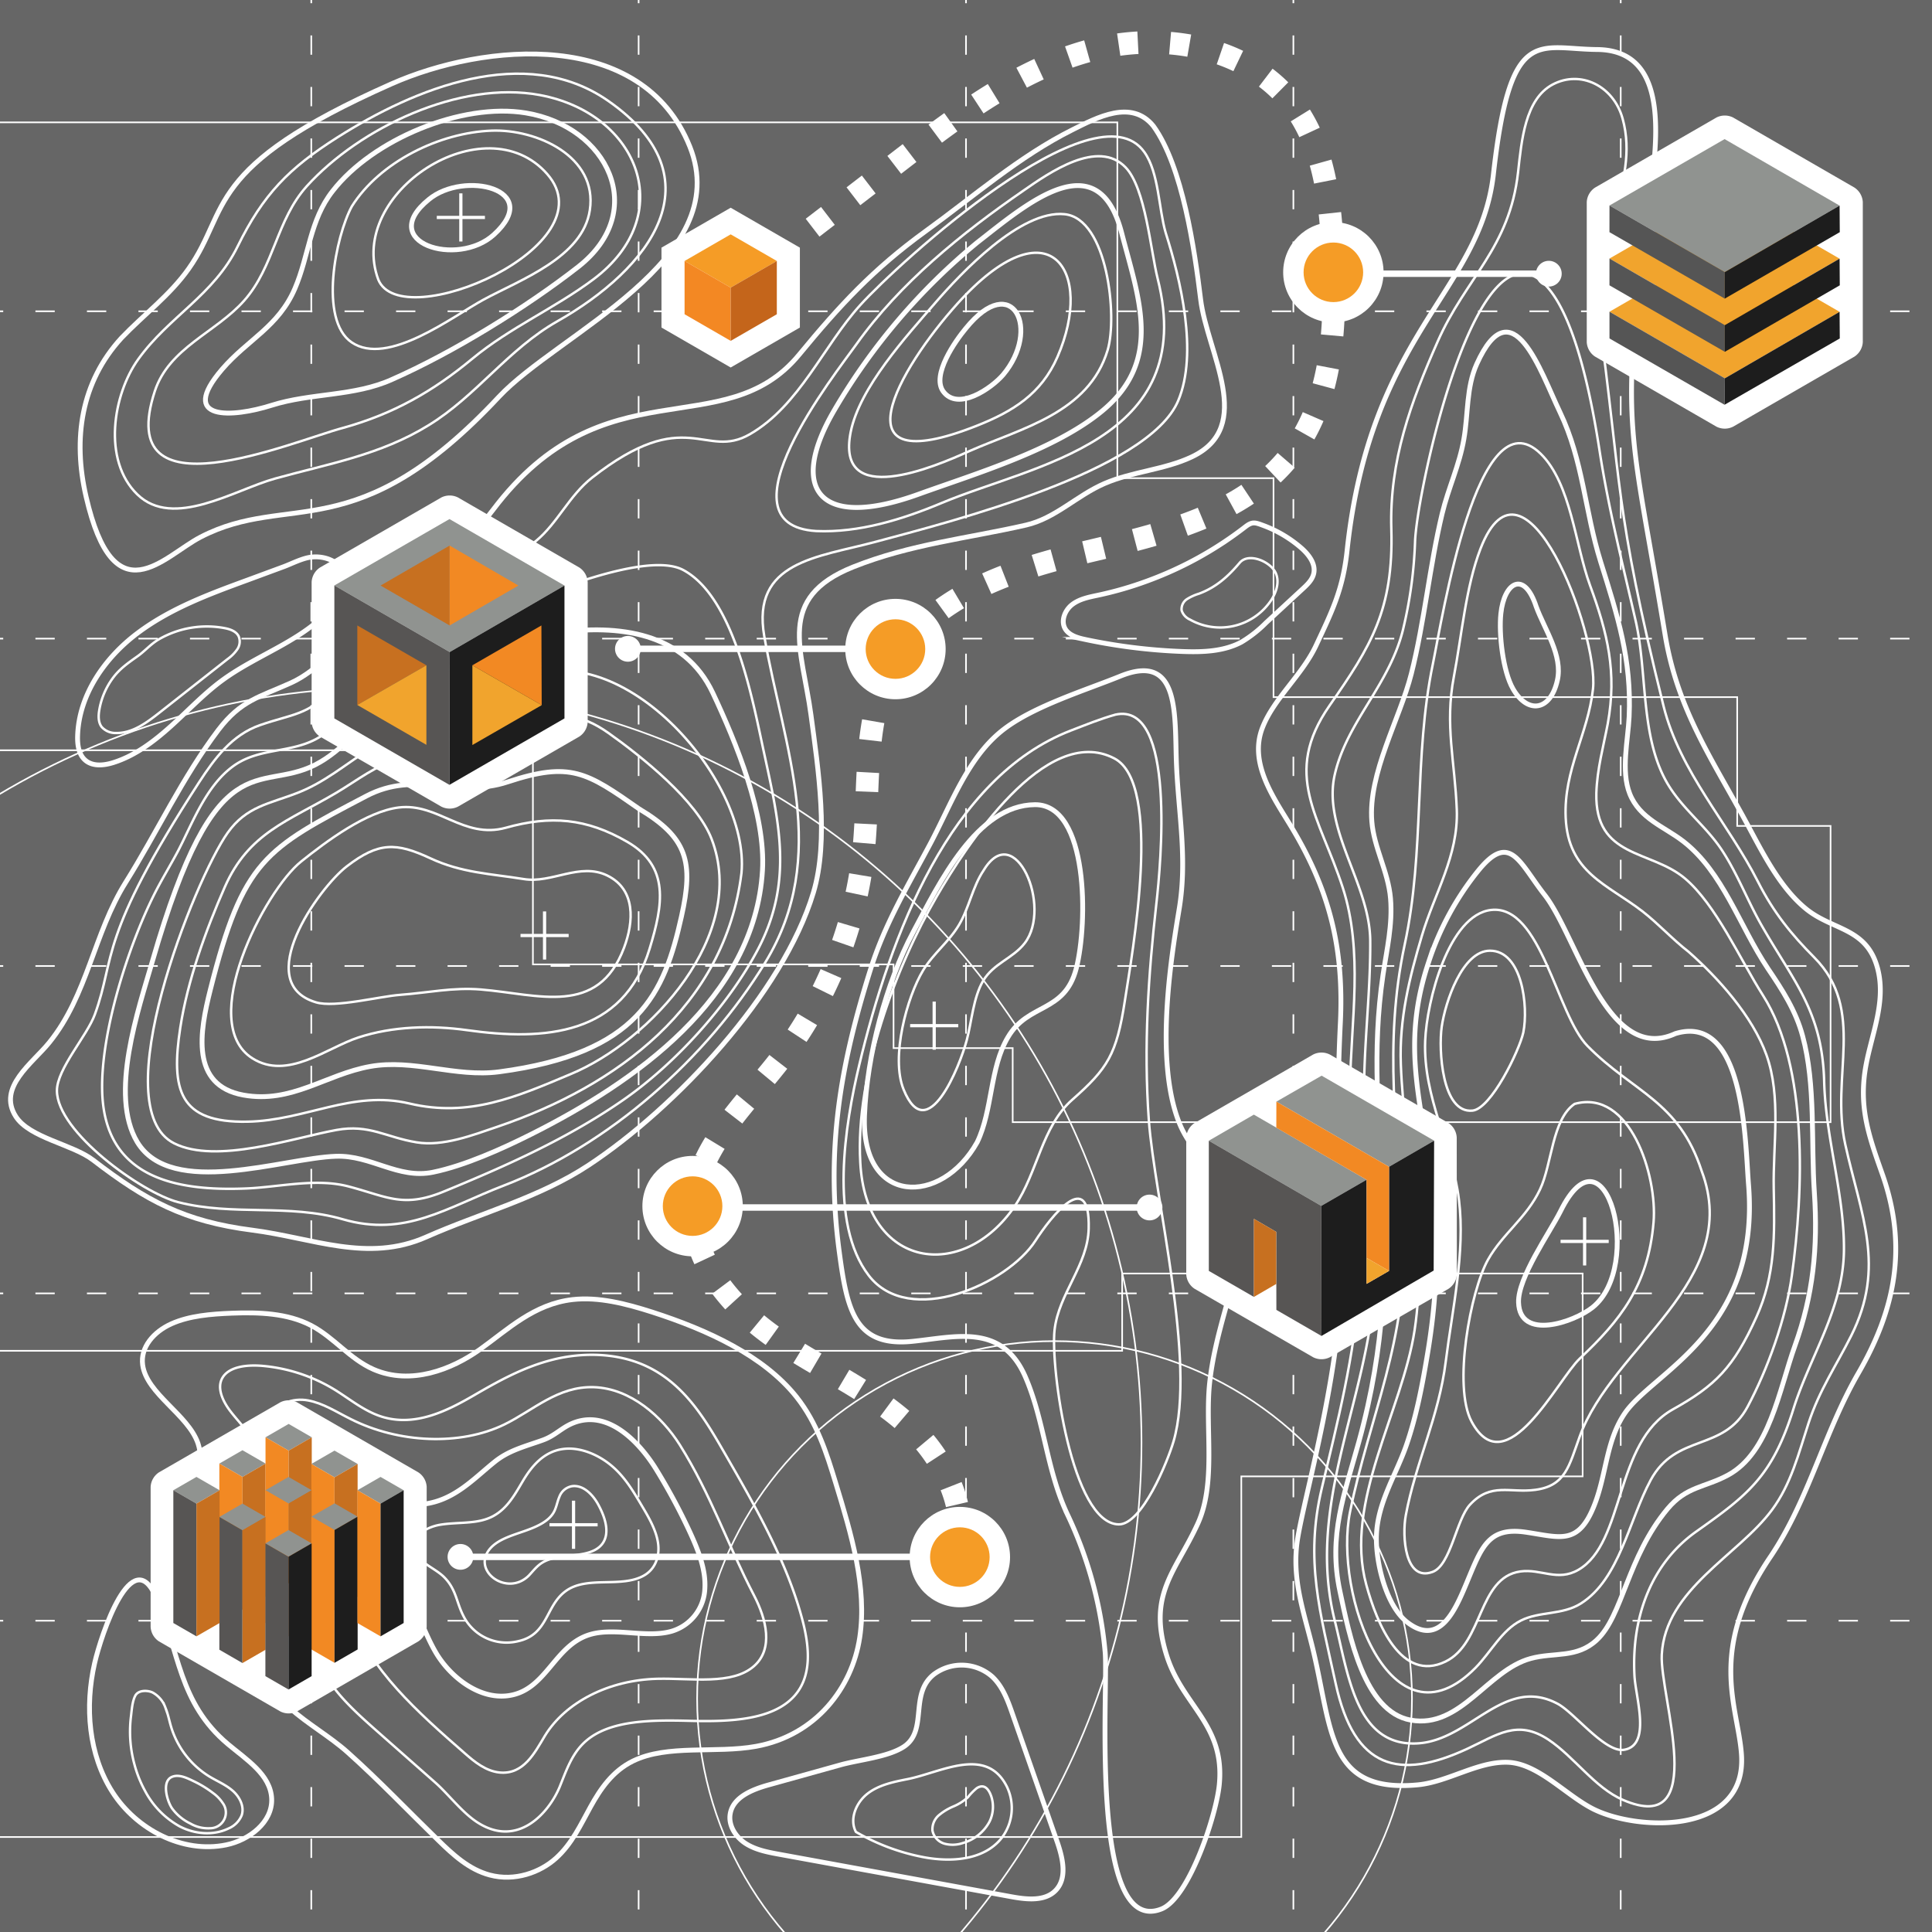 <svg id="journey" xmlns="http://www.w3.org/2000/svg" xmlns:xlink="http://www.w3.org/1999/xlink" width="600" height="600" viewBox="0 0 600 600">
  <rect x="0" y="0" width="600" height="600" fill="#333333" stroke="none"/>
  <defs>
    <style>
		#fondo {#visibility:hidden;}
		
		/* Animazioni */
		#road {
			transform-origin: center;
			animation: go 2s 0s infinite  steps(3, end);
		}
		@keyframes go {
		100%	{
			stroke-dashoffset: -16;
  			}
  		}
		
		
      .cls-1 {
        fill: #666;
      }

      .cls-2, .cls-3, .cls-5, .cls-6, .cls-7, .cls-8 {
        fill: none;
        stroke: #fff;
        stroke-miterlimit: 10;
      }

      .cls-2 {
        stroke-width: 1.5px;
      }

      .cls-3 {
        stroke-width: 0.75px;
      }

      .cls-4 {
        fill: #fff;
      }

      .cls-6 {
        stroke-width: 0.5px;
      }

      .cls-7 {
        stroke-width: 7px;
		stroke-dasharray: 6,10;
      }

      .cls-8 {
        stroke-width: 2px;
      }

      .cls-9 {
        fill: #909390;
      }

      .cls-10 {
        fill: #f28923;
      }

      .cls-11 {
        fill: #c77020;
      }

      .cls-12 {
        fill: #575554;
      }

      .cls-13 {
        fill: #1d1d1d;
      }

      .cls-14 {
        fill: #f59c26;
      }

      .cls-15 {
        fill: #f1a42d;
      }

      .cls-16 {
        fill: #555;
      }

      .cls-17 {
        fill: #f38823;
      }

      .cls-18 {
        fill: #c4651b;
      }
		.cls-19 {
        stroke-width: 0.5px;
		stroke: #fff;
		stroke-dasharray: 6,10;
		fill: none;
      }
    </style>

  </defs>
	
	
	
  <rect id="fondo" class="cls-1" width="600" height="600" transform="translate(600 600) rotate(180)"></rect>
	
	<g id="griglia" class="cls-19">
    <rect x="-5" y="-5" width="610" height="610"></rect>
    <line x1="-5" y1="503.33" x2="605" y2="503.33"></line>
    <line x1="-5" y1="401.67" x2="605" y2="401.67"></line>
    <line x1="-5" y1="300" x2="605" y2="300"></line>
    <line x1="-5" y1="198.33" x2="605" y2="198.33"></line>
    <line x1="-5" y1="96.67" x2="605" y2="96.67"></line>
    <line x1="503.33" y1="-5" x2="503.33" y2="605"></line>
    <line x1="401.67" y1="-5" x2="401.67" y2="605"></line>
    <line x1="300" y1="-5" x2="300" y2="605"></line>
    <line x1="198.33" y1="-5" x2="198.33" y2="605"></line>
    <line x1="96.67" y1="-5" x2="96.67" y2="605"></line>
  </g>
	
  <g id="top">
    <g>
      <path class="cls-2" d="M408.79,200.29c-4.3,9.32-13.35,16.73-16.81,25.94-4.05,10.78,3.43,21.31,8.71,30,12.16,20,16.8,38.07,15.54,62.08a602.13,602.13,0,0,0,.42,65.67c2,37.43-12.81,83.64-14,96.45-1.11,11.57,2.57,21.15,5.2,32.21,5.93,24.88,4.48,44.27,32.43,41.66,9.36-.87,18.72-7.36,28-7s17.66,9.86,26.11,14.3c13.63,7.15,48.3,8.55,46.43-16.84-1.08-14.8-10.71-32.15,9-61.28,12-17.85,16.59-38.49,27.33-57.06,11.28-19.51,15.44-39,7.46-61.67-3.9-11.07-7.15-19.82-5.46-31.81,1.49-10.48,6.79-21.08,4-32-3.33-13-14-11.86-22.39-18.78-7.91-6.5-13.13-16.89-18.1-26.14-10.88-20.22-21.69-35.44-25.57-59-10.73-65.1-14.18-63.15-5.48-130,2.56-19.75,8.57-51.42-15.6-51.64-18.44-.16-27-7.9-32.23,38.86C459.59,90.7,425.55,103.45,418.35,171,417.07,183,413.75,189.72,408.79,200.29Z"></path>
      <path class="cls-3" d="M546,273.92c-9.22-18.24-24.31-34.25-29.36-54.6C501.18,157,503.73,150.74,496.31,96.79c-2.85-20.75,13.32-39.5,7.59-60-2.84-10.18-13.06-15.11-21.68-10.56s-9.69,17.51-10.77,27.24c-2.63,23.63-16.23,32.73-25,52.66-8.27,18.75-15,36.87-14.36,58.25.72,25-6.34,36.27-19.18,54.74-14.91,21.44-3.09,34.38,4.11,56.59,6.44,19.87,2.53,41.39,2.24,61.69-.29,20.59,4.11,41.61,2.84,62.08-1.3,21-6.81,42.59-11.61,62.74-5.32,22.32-.5,38.54,4.33,60.67,5.8,26.58,19.71,30,40.8,20.24,9.31-4.31,15.56-9.32,25.29-2.85,7.93,5.27,14.35,14.89,23.06,18.67,27.21,11.84,11.44-32.1,12.11-45.07,1.05-20.35,23.79-30.83,34.24-45,5.91-8,8.17-17.19,11.32-26.86,3.33-10.22,8.6-17.89,13.26-27.18,10.81-21.56,3.08-37.24-1.83-59.41-4.72-21.28,6.56-41.74-9.6-58.05C556.32,290.18,550.8,283.37,546,273.92Z"></path>
      <path class="cls-3" d="M439.45,168.49c.27-14.56,19.34-104.42,41.27-79.12,9.08,10.48,13.86,36.54,16,50.36,2.85,18.51,7.1,34.91,11.25,53.08,3.8,16.64,1.24,37.06,10.56,51.64,4.64,7.28,11.52,12.39,16.29,19.67s7.89,15.59,12.2,23.15c10,17.57,18.93,26.76,19.49,48.57.45,17.73,6.38,35.31,6.14,52.74-.26,17.91-10.62,32.8-15.69,49-6.58,21-14.24,26.76-30.19,38.07-13.75,9.75-20.16,26.23-19.17,44.76.36,6.86,5.3,21.55-3.21,23-5.88,1-15.39-11.48-20.64-14.28-16.6-8.85-27.11,11.3-43.42,12.29-19.25,1.17-21.59-21.38-25.79-38.05-9.17-36.47,10.39-68.44,12.36-104.45,1-17.5-2.42-35.6-3.15-53.15-.74-18,1.93-35.71,1.79-53.66-.15-17.65-14.95-34.57-11-51.63,3.86-16.74,17.45-28.19,21.4-45.89A135.22,135.22,0,0,0,439.45,168.49Z"></path>
      <path class="cls-2" d="M549.07,300.84c-8.91-13.3-13.94-30-26.38-39.6-5.85-4.51-13.49-7-16.56-14.74-2.8-7.09-.53-16.63-.19-23.91.82-17.75-3.61-31.46-8.83-48.08-5-16-5.4-31.37-12.68-46.57-6-12.51-14.78-39.28-25.81-14.89-3.28,7.27-2.62,15.46-4,23.32-1.39,8.11-4.85,15.25-6.75,23.16-3.91,16.29-5.44,33.38-9.57,49.71-3.58,14.16-13.45,30.83-12.27,45.85.64,8.2,5.11,15.58,5.81,23.94.68,8.17-1.16,15.81-2.33,23.72C422.44,350.5,438.78,387,422,447.8c-4.43,16.08-9.61,29-5.87,46.4,2.93,13.65,7.45,37.4,22,40,15.46,2.75,23.84-15.5,37.21-19.13,7.26-2,14.35,0,20.53-5.74,8.12-7.49,9.45-25.7,22-40.75,5.85-7,11.54-6.57,18.77-10.47,12.91-7,15.84-26.4,20.83-40.29,5.62-15.65,7.14-30.38,6-47.42-1.07-15.6.46-33.5-3.64-48.62C557.71,313.84,553.49,307.38,549.07,300.84Z"></path>
      <path class="cls-3" d="M495.76,246.29c-.52,20.28,16.87,17.55,27.48,26.49,9.68,8.17,17.16,25.19,24.24,36.3,14.19,22.26,12.6,61.17,9,87-1.87,13.55-7.53,29.14-13.74,40.77-7.59,14.2-22.2,8.11-30.14,22.85-6.7,12.44-9.66,30.71-21.63,38.27-5.82,3.68-12.83,2.36-18.69,5.33s-9.27,9.76-14,14.6c-26.35,26.77-44.25-23-39-48.45,6-29.47,18.15-54.11,16.49-85.81s-6.24-59.15.48-90.33c6.3-29.18,2.71-58.12,8.74-87.13,2.87-13.83,13.92-84.43,33.48-65.26,9.41,9.22,10.72,28.3,15.3,40.8,5.51,15,8.42,27,5.54,43C497.94,231.92,496,238.78,495.76,246.29Z"></path>
      <path class="cls-3" d="M524.42,295.6c9.08,8,19.8,19.88,24.16,32,4.67,13,2,28,2.27,41.53.3,14.44.52,26.88-5.36,39.85-7.14,15.74-12.73,21.32-26,28.73-18.17,10.17-14.8,41.42-29.32,49.82-6.47,3.74-11.57-.4-18,.5-13.21,1.85-11.48,22.31-23.29,28-13.65,6.56-21.22-11.57-24.57-23.88-7-25.64,11.12-53.77,15-79,4.28-28.09-3.23-54.64-4.27-82.66-.53-14.11,2.67-26.85,6.56-39.95s11.35-24.79,10.82-39.05c-.55-14.83-3.79-26.34-.91-41.33,2.42-12.63,3.73-28,8.27-39.74,13.52-35,36.8,26.38,34.94,43.53-1.52,14-9.15,25.09-8.48,40,.77,17.09,12.85,20.61,23.82,29.06C515.05,286.89,519.4,291.71,524.42,295.6Z"></path>
      <path class="cls-2" d="M477.1,188.44c-3.77-11.53-10-7.57-11,2.17-.65,6.26.62,17.86,3.8,23.36,4.47,7.76,11.55,7,13.74-2.64C485.43,203.59,479.66,195.42,477.1,188.44Z"></path>
      <path class="cls-2" d="M520.28,321c21.63-6.56,21.67,33.55,22.75,47,3.65,45.64-29.67,58-38.46,70.94-5.71,8.45-5.65,18.52-9.21,27.92-5,13.23-10.62,10.6-21.35,9-11.83-1.8-13.88,4.6-18.49,15.64-3.65,8.74-8.46,19.89-18.36,12.4-6.67-5-10-18.72-9.69-27.09.37-10.27,6.07-18.75,9.27-27.93s5.08-19.26,6.7-29.1c10.14-61.47-13.35-80.48.24-121a89.17,89.17,0,0,1,15.47-28.46c9.84-12.06,12.7-2.42,20.54,7.59C489.81,290.77,499,330.72,520.28,321Z"></path>
      <path class="cls-3" d="M528.46,363.64c12.9,34.2-27.72,54.38-37.9,82.57-3.26,9-4.36,15.21-13.73,16.47-7.94,1.07-13.77-2.41-20.3,4.59-4.28,4.58-5.95,18.77-11.61,20.89-8.63,3.23-9.54-11.13-8.34-17.57,3.05-16.36,10.29-30.58,12.42-47.84,2-16,6.1-33.81,4.09-50.17-2.09-17-11.17-31.71-10.49-49.34.47-12.26,7.28-39.18,20.51-40.65,15.49-1.72,20.31,32.51,29.92,42.26C507.34,339.35,521.37,341.84,528.46,363.64Z"></path>
      <path class="cls-3" d="M489,342.83c17.2-4.8,25.74,22.22,24.53,36.72-1.65,19.75-10.42,30.58-22.91,42.36-6.9,6.51-22.87,39.45-33.59,19.61-5.9-10.93-.34-40.7,5.1-50.35,4.55-8.07,12-13,16.11-21.73C482,361.59,482,347.61,489,342.83Z"></path>
      <path class="cls-3" d="M473.08,320.64c-1.29,5.74-10,23.67-15.76,24.27-9.54,1-10.59-19-9.59-26,1.11-7.77,6.43-23.65,15-23.66C472.71,295.25,474.71,312.47,473.08,320.64Z"></path>
      <path class="cls-2" d="M484.6,376.21c14.07-28.62,26,17,10,29.8-5.81,4.64-22.61,10.4-23-1.51C471.34,396.83,481.3,382.77,484.6,376.21Z"></path>
    </g>
    <g>
      <path class="cls-3" d="M305.49,270.26c-3.47,5.15-4.49,11.6-7.64,16.93s-8,8.9-11.17,14.16c-5,8.22-10.14,27-6.06,37,7.36,18.14,17.47-7.22,19.63-15.39,1.56-5.91,2-13,5-18.25,3.3-5.59,9.27-7,13-11.82C326.89,281.6,315.16,254.31,305.49,270.26Z"></path>
      <path class="cls-2" d="M303.48,354.72c-11.13,19.88-36.08,19.69-35-8.21.71-18.73,6.71-41.31,15.13-57.09,8.19-15.35,19.73-39.36,37.79-39.52,16.73-.15,16.46,36.91,12.84,50.87S319.29,311.38,313,322.16C307.34,331.7,308.32,344.67,303.48,354.72Z"></path>
      <path class="cls-3" d="M267.17,361c1.69,33.05,31.83,37.32,48,13.53,7.05-10.37,8.4-24.73,17.83-33,11-9.72,13.77-14,16.34-30.75,2.26-14.76,11.91-67.32-3.28-75.25-21.32-11.13-46.19,27.4-55.15,42.86C278.24,300.19,265.61,333.78,267.17,361Z"></path>
      <path class="cls-3" d="M346.43,221.93c18.94-4.13,14,47.05,12.72,58.43-2.56,22.64-4,44.63-2.37,67.55,1.74,23.91,14.89,75.16,7.68,99.71-1.91,6.48-9.84,25.84-17,25.79-14.64-.12-21.29-48.84-19.95-60.43,1.3-11.27,10.31-20,10.59-31.42.47-19.37-11.82-3.57-16.51,3.72-8.72,13.56-39.29,27.09-51.78,10.85s-7.31-47.21-3-65.23c9.73-40.79,28.28-89.5,65.7-104C337.11,225.14,341.71,223.24,346.43,221.93Z"></path>
      <path class="cls-2" d="M366.24,282.08c2.49-15.28-.15-28.74-.85-44.09s1.49-35.7-17.48-28c-10.92,4.43-26.66,9.24-36.13,16.46-11.11,8.48-16.23,23.06-22.88,35.59-6.91,13-14,24.57-18.57,39.07-9.39,29.76-13.94,56-9.67,87.79,2.39,17.86,4.8,29.41,22.48,27.69,13.43-1.31,28-5.82,35.29,11,5.91,13.62,6.53,28.74,13,42.59a125.75,125.75,0,0,1,11.79,43c1,11.7-5.1,88.56,17.46,79.68,8.64-3.4,17.17-29.46,18-38.82,1.7-18.39-11.35-24.31-16.27-39.64-6.19-19.26,2.67-26.16,9.55-41.17,5.82-12.67,2.22-29.74,3.7-43.7,1.63-15.34,7.54-29.17,10-43.86,2.6-15.61-13.69-23-19.3-36.62C358.1,329,364.24,294.41,366.24,282.08Z"></path>
    </g>
    <g>
      <path class="cls-2" d="M358.18,39.13C367.29,51.7,371,77.66,372.86,92.91c2,16.7,17.2,39.56-2.79,49-8.47,4-18.45,4.52-27.09,8.27s-15.23,10.8-24.36,12.89c-18.1,4.14-35.91,5.92-53.64,13-24.16,9.67-15.86,25.5-13.12,46,2.24,16.67,5.65,38.9.74,55.16-9.51,31.47-42.83,66.8-69.71,84.57-15.38,10.17-33.7,14.92-50.51,22.36-18.24,8.07-35.22.29-54-2.12-21.17-2.71-33-9.13-49.47-21.78-6.34-4.87-19.74-6.88-24-13.52-5.81-9.1,5.2-16.53,10.41-23,11.84-14.6,13.81-33.89,23.73-49.73,9.77-15.6,17.66-32.68,28.8-47.37,7-9.17,12.65-10.12,22.48-14.56,8.44-3.82,14.32-11.65,21.71-17.07,15.6-11.43,29.24-21,41.06-36.66,34.52-45.75,71.72-19.89,95.07-48.19,12.66-15.35,22.92-26.5,39.26-38.35C302.23,61.12,316.59,48.52,333,40.33,340.66,36.5,351.37,30.7,358.18,39.13Z"></path>
      <path class="cls-3" d="M362,72.24c4.62,14.57,10.15,37.38,3.9,52.2-9.27,22-70.54,37.54-94.22,43.89-17.69,4.75-38.39,6-34.33,29.25,6.12,34.92,20.58,68.13.31,101.32-18.28,29.93-48.52,56.7-81.24,69.3-17.88,6.88-30.58,16.08-49.94,10.46-16.83-4.9-34.08-.93-51.19-5.33-11.11-2.86-37.63-21.74-37.61-34.64,0-6.75,9.36-17,11.78-23.66,6.56-18,.75-23.29,32.38-72.1,4.84-7.46,10.26-14.73,18.9-17.73,10.07-3.51,15-3,22.76-11.41,12-13,26.58-22,40.91-32.36,6.77-4.92,15.81-8.28,22.08-13.46,6.65-5.49,10.28-14.07,17.4-19.64,29.38-23,35-5.38,49-13.49,15.39-8.87,22.88-27.53,34.31-40.14,11.71-12.91,73-68.93,88.19-47.46C359.92,53.6,359.83,64.85,362,72.24Z"></path>
      <path class="cls-3" d="M253.46,164.92c-31.24-1.92,6.17-49.12,12.5-58,13.49-19,32.77-34.56,51.93-47.76C325.83,53.64,341,43,349.58,52c6.19,6.45,7.75,25.83,9.94,34.52,12.79,50.77-38.66,57.71-67.08,69.69C280.32,161.28,266.78,165.51,253.46,164.92Z"></path>
      <path class="cls-3" d="M55.31,264.24c4.58-8.84,8.61-19.93,16.87-26.12,9-6.76,20.33-3.52,29.3-10.8,8.31-6.74,12.93-15.89,22.4-21.59a248.21,248.21,0,0,1,28-14c12.25-5.35,48.31-21.15,60.32-14.7,15.85,8.51,21.58,40.74,25,56.38,4.73,21.92,9.29,40.24-1.76,61.31-9.11,17.36-25.79,35.7-41.88,46.87-17.3,12-36.29,20.45-55.65,28.42-12.73,5.24-17.47,1.66-29.68-1.55-10.11-2.66-21.49.21-31.79.63-21.93.89-44-3.27-44.71-30.19-.48-18.19,8-44.76,16.05-60.91C50.1,273.32,52.86,268.85,55.31,264.24Z"></path>
      <path class="cls-2" d="M42.64,354.7C33.8,340,43,313.48,47.4,298.29c19.87-68.75,32.65-51.78,50.4-60.73,8.71-4.39,14.43-12.77,22.48-18s17.95-6.81,26.47-11.34c8.81-4.68,15.85-10.33,26.1-11.73,19.24-2.64,39.6-.22,48.52,18.71,7.32,15.55,16.45,37.86,15.42,55.14-2.37,39.78-39.76,65.83-72,82-8.92,4.47-20.53,9.69-30.29,11.7-10.85,2.24-19.26-5.34-30.18-4.95C87.89,359.64,53.31,372.2,42.64,354.7Z"></path>
      <path class="cls-2" d="M303.46,75.34C319,63.22,341,44,348.35,72.36c5.23,20.18,12.88,39.45-5.84,55.09-14.62,12.22-39.35,19.58-57.15,26-31.51,11.41-40.55-1.79-26.13-26.27A194.33,194.33,0,0,1,303.46,75.34Z"></path>
      <path class="cls-3" d="M300.92,140.15c-10.67,4.84-41.51,18-36.73-6C267,120.27,281.46,104.47,290.5,94c7.91-9.16,26.45-28.87,40.12-27.48C344,67.89,347.08,98.36,344,108.69,338.07,128.32,317.37,132.89,300.92,140.15Z"></path>
      <path class="cls-3" d="M230.27,271.15c2.8-29.55-38.9-75.77-69.43-59.47-7.94,4.24-13.44,9.87-22.39,12.41s-16,3.63-24,8.74c-7.36,4.71-13.72,10.16-22,13.38-8.82,3.45-15.87,4.15-21.74,12.41-10.25,14.45-38.62,85.43-16.61,96.46,13.1,6.57,37.1-1.74,50.43-4.16,10.18-1.85,15.36,2.31,24.89,3.85,8.19,1.33,17.37-2.24,25.08-4.86C191.66,337.27,225.12,312.55,230.27,271.15Z"></path>
      <path class="cls-3" d="M303.22,132.27c11.31-4.47,20.17-9.91,25.2-21.47,11.6-26.64-2.48-48.25-31.08-16.5C279.11,114.55,258.83,149.78,303.22,132.27Z"></path>
      <path class="cls-3" d="M177.3,333.54c24.58-10.23,55.16-43.18,43.69-73-4.58-11.9-21.73-25.6-32-32.88-18.23-12.89-24.8,2-41.82,6.15-7.47,1.81-15.14-.48-22.7,1.62s-13.51,6.91-20.06,10.79c-14.92,8.83-27.17,12.34-34.61,29.28C63.87,289,58.25,304.52,56,319.07c-3,19.46-.36,29.7,20.85,29.28,18.06-.35,32.5-9.88,50.33-5.64C145.64,347.09,160.3,340.71,177.3,333.54Z"></path>
      <path class="cls-2" d="M299.93,102c-3.15,3.78-10.73,14.47-7,19.56,4.6,6.26,15-1,18.58-5.15C323.35,102.36,314.61,83.9,299.93,102Z"></path>
      <path class="cls-2" d="M198.43,251.17c15.11,9,17,16.6,13.2,33.46-5.32,23.88-13.15,42.45-56.61,48.23-13.51,1.79-26.73-4.06-40.07-1.66-13.78,2.47-24.37,11.6-39.37,8.88-16.54-3-13.53-19.75-10.28-32.63,10.22-40.56,17.1-43.77,48.42-60.21,15.6-8.19,28.11.82,43.91-4.4C177.21,236.38,182.22,239.84,198.43,251.17Z"></path>
      <path class="cls-3" d="M157,257.09c-13.06,3.55-21-7.81-33.15-6.32-10.1,1.24-22.54,10.55-30.3,16.76C82.12,276.64,61,317.64,78.38,328.67c10.89,6.9,23.05-3.23,32.87-6.46C122,318.68,134,318.38,145,319.92c24.06,3.39,48.51,1.72,56.75-25.31,4.15-13.58,6.36-25.48-6.95-33.17C182.15,254.12,171,253.14,157,257.09Z"></path>
      <path class="cls-3" d="M162.66,273c8.71,1.44,17.37-5.27,25.94-1.09,8.85,4.32,8.28,14.27,5.19,22.44-8.12,21.49-26.59,14.42-44.43,12.95-8.77-.72-16.3,1-25,1.65-6.52.47-20.34,4.1-26.21,2.34-20.17-6,.77-35.5,9.58-42.26,9.88-7.58,15.26-7.43,25.9-2.49C143.34,271.08,152.25,271.33,162.66,273Z"></path>
    </g>
    <g>
      <path class="cls-2" d="M96.6,411.63c-7.42-3.87-16.32-4.12-24.53-3.81-6.6.25-13.32.82-18.84,3.3s-9.66,7.28-8.93,12.76c1.22,9,14.15,15.45,17.19,24.39,2,6-.81,12.09,1.28,18.09,2.8,8.06,13.45,13.48,17.54,21.29,4.07,14.1-4.21,30.28,9.76,42.83,5.48,4.92,12.32,8.75,17.85,13.68,9.82,8.78,18.84,18.26,28.19,27.36,4.52,4.4,9.49,9.06,16,10.79,7.75,2.06,15.63-.78,20.57-5.24s7.62-10.34,10.69-15.9,6.83-11.13,13.18-14.25c10.74-5.28,25.68-2.3,38.25-4.58,18.56-3.38,29.84-18.18,32.19-33.77s-2.57-32-7.45-48c-2.8-9.18-5.72-18.6-12.22-26.79C237.13,421,219.68,413,202.54,407.48c-8.09-2.59-16.68-4.81-24.74-3.88-12,1.39-20.05,9.26-28.78,15.5s-21.48,11.2-33,6.18C108.54,422,103.79,415.38,96.6,411.63Z"></path>
      <path class="cls-3" d="M147.17,433.34c-8.2,4.75-18.08,9.8-28.39,6.69-5.71-1.73-10.23-5.66-15.25-8.69a51.74,51.74,0,0,0-22.08-7.16c-4.74-.4-10.13.21-12.24,3.51-2,3.08-.2,7.23,2.28,10.5s5.72,6.28,7.14,9.88c3.1,7.87-3.47,15.81-.2,23.64,2.89,6.92,12.29,11,16.51,17.55,5,7.7,1.56,16.48,3.62,24.79,2.21,8.9,10.39,16.37,18.17,23.25l18.45,16.29c4.11,3.64,8.32,9.28,13,12.31,12.57,8.19,22.3-2.85,25.69-11.12,2-4.9,3.7-10.12,7.82-13.85,7.6-6.88,20.92-6.8,32.84-6.5s25.33-.19,32.1-7.66c5.6-6.18,4.76-15.25,2.63-23.44-4.81-18.41-14.94-36-25-53.4-5.64-9.78-12.1-20.3-23.51-25.64-9.06-4.24-19.77-4.34-28.91-2.07S154.83,428.89,147.17,433.34Z"></path>
      <path class="cls-3" d="M95.7,434.92C91,434,85.43,436,85.58,439.86c.14,3.67,5,6.53,6.46,10.14,1.81,4.48-2,8.62-1.7,13.18.43,5.66,6.9,10.19,10.74,15.28,5.4,7.16,5.6,15.6,8.17,23.5,5.3,16.24,20.53,29.85,35.13,42.57,3,2.65,6.52,5.49,10.71,5.93,7.55.78,11-6.2,14.14-11.41,6.4-10.47,19.9-17.31,34.9-17.69,10.61-.26,23.31,2.08,30.1-4,6-5.33,3.8-14.47-.08-21.92-8.16-15.66-13.38-31.35-23.05-46.75-5.5-8.75-15.25-17.51-26.68-17.89-11.2-.37-18.78,7.2-27.84,11.61-13.57,6.59-32.74,5.88-47.81-1.78C104.52,438.52,100.42,435.8,95.7,434.92Z"></path>
      <path class="cls-2" d="M112.34,470.64c-2.51,3-1.1,7.56,1.63,11s6.57,6.29,9.51,9.64c5.77,6.59,7.61,14.59,11.8,21.81s12.85,14.45,21.93,13.59c12.42-1.18,14.62-15.7,26.09-19.08,7.73-2.27,17.52,1.23,25.26-1a14.42,14.42,0,0,0,10.34-13.3c.34-5.79-2-11.74-4.63-17.45a187.44,187.44,0,0,0-10.52-19.58c-4.73-7.68-14.69-19-26-14.24-3.49,1.47-5.41,3.87-9.24,5.23-5.59,2-10.44,3.14-14.89,6.72-6.56,5.27-12.5,11.95-22,13.13C124.83,468,116,466.2,112.34,470.64Z"></path>
      <path class="cls-3" d="M160.82,509.71a15,15,0,0,1-17-8.06c-2.1-4.14-2.16-8.1-5.89-11.85-2.84-2.85-7.86-4.44-9.21-8.16-1.48-4.06,3.19-7.32,8-8.12s10.11-.26,14.48-1.82c5.72-2,8.43-7.12,11.14-11.69s6.51-9.36,12.88-10.05c5.26-.57,10.95,2,14.91,5.41s6.52,7.73,9,11.92c2.24,3.75,4.51,7.6,5.18,11.59s-.53,8.23-4.27,10.38c-7.12,4.09-17.82-.1-24.53,5C169.34,498.92,170.23,507.69,160.82,509.71Z"></path>
      <path class="cls-3" d="M168.49,485.25c5-3,13.62-1.17,17.77-4.94,3.45-3.13,2-8.45-.32-12.77-1.55-3-4.57-6.44-8.21-6a5.11,5.11,0,0,0-4,3.28c-.68,1.56-.9,3.28-1.73,4.78-1.7,3.06-5.64,4.68-9.44,6s-7.87,2.54-10.26,5.23c-6.13,6.88,5.13,15.24,11.94,8.47C165.57,487.89,166.73,486.31,168.49,485.25Z"></path>
    </g>
    <g>
      <path class="cls-2" d="M133.18,61.94c-16.43,13.32,8.85,21.31,20.23,10.9C168.89,58.69,144.06,52.9,133.18,61.94Z"></path>
      <path class="cls-3" d="M117.48,86.83c-10-27,33.16-54.83,52.47-32.77C189.43,76.31,124.61,104.33,117.48,86.83Z"></path>
      <path class="cls-3" d="M109.25,64.11c-5,9.21-10.28,35.2-.07,42.19,11.2,7.67,31.42-8.07,41-13.25,11.39-6.19,30.81-13.08,33-27.81,2.48-16.73-16.59-25.17-30.45-24.67C136.51,41.16,117.94,50.26,109.25,64.11Z"></path>
      <path class="cls-2" d="M121.77,117.83c18.84-8.31,41.64-22.34,57.84-35,22-17.28,9.17-43.54-16.28-47.75-20-3.32-47.61,8.28-60,24.22C96.18,68.39,96,79.32,91.6,89.57,86.51,101.48,76.92,105.45,69,114.65c-13.92,16.2,3.16,15.08,15.38,11.21S110,123.16,121.77,117.83Z"></path>
      <path class="cls-3" d="M106.65,132.85c-16.09,4.26-71.6,28.41-58.58-11.34,4.45-13.59,19-18.22,27.78-28.18,9.29-10.52,10-25.06,19.42-35.5,16.43-18.18,47.52-32.93,72.34-28.32,30.92,5.74,43.14,37.39,16.72,57.2-12.12,9.09-25.84,14.92-37.67,24.71C134.38,121.59,122.12,128.55,106.65,132.85Z"></path>
      <path class="cls-3" d="M173.05,99.8c28.79-16.29,50.4-44.28,15.91-68.42-25.9-18.13-60.29-3.85-84.07,11.22C89.67,52.24,81.73,60.39,73.81,76.5,66.34,91.72,52.5,98.24,42.94,111.55c-7.85,10.94-11.22,31.38-.29,42,11.14,10.85,30.2-1.44,42.79-4.93,16.72-4.64,32.68-7.3,47.72-16.59C148,122.9,157.78,108.48,173.05,99.8Z"></path>
      <path class="cls-2" d="M37.74,104.94c-12.59,13.73-15.19,31.31-11,49.33,8.74,37.8,24,18.49,35.57,12.51,27.54-14.27,48.07,4.15,92.63-43.55,18.28-19.57,73.39-42.57,59.28-77.72-14.73-36.7-63.7-32.3-92.7-19.44C62.75,52.11,71.63,65,58.62,83.42,52.87,91.59,44.62,97.74,37.74,104.94Z"></path>
    </g>
    <path class="cls-2" d="M341.17,184.81c-2.84.6-5.8,1.14-8.12,2.88s-3.7,5.11-2.24,7.61c1.21,2,3.78,2.77,6.1,3.27a177.31,177.31,0,0,0,30.37,3.76c6.23.23,12.77,0,18.25-2.92a38.87,38.87,0,0,0,7.64-6l11.43-10.57c1.44-1.33,2.94-2.77,3.38-4.68.72-3.06-1.57-6-3.94-8.05a38.27,38.27,0,0,0-11.58-6.87c-2.71-1-3.5-1.36-5.79.42-1.83,1.42-3.72,2.78-5.64,4.09a112.83,112.83,0,0,1-24.73,12.67A110.74,110.74,0,0,1,341.17,184.81Z"></path>
    <path class="cls-3" d="M372.35,184.38a15.15,15.15,0,0,0-3.73,1.69,3.71,3.71,0,0,0-1.65,3.52,4.7,4.7,0,0,0,2.58,2.82,19.07,19.07,0,0,0,25-5.68c1.86-2.66,3-6.25,1.47-9.11-1.79-3.32-8.24-6.06-11-2.88C381.44,179,377.65,182.41,372.35,184.38Z"></path>
    <path class="cls-2" d="M238.77,554.3c-5.11,1.42-11.12,3.8-12,9-.63,3.62,1.72,7.24,4.81,9.22s6.81,2.69,10.42,3.35l72.17,13.19c4.74.86,10.38,1.47,13.7-2,3.69-3.87,2.16-10.14.4-15.19l-13.8-39.48c-1.47-4.23-3.06-8.63-6.33-11.69A14.38,14.38,0,0,0,290,520c-7.74,6.17-1.67,17.51-9.39,22.51-5,3.22-13.95,4-19.72,5.63Z"></path>
    <path class="cls-3" d="M281.85,552.52c-4.39.87-9,1.81-12.49,4.56s-5.65,7.89-3.54,11.84a66.28,66.28,0,0,0,20.94,7.83c8.5,1.62,18.53,1,24.06-5.64A15.28,15.28,0,0,0,312.76,555C306.4,542,292.26,550.47,281.85,552.52Z"></path>
    <path class="cls-3" d="M307.31,565.71a13.6,13.6,0,0,1-8.33,6.67,9.73,9.73,0,0,1-5.7.18,5.31,5.31,0,0,1-3.7-4.06,5.74,5.74,0,0,1,2-4.76A17.72,17.72,0,0,1,296.1,561a15.66,15.66,0,0,0,4.5-2.86,18,18,0,0,1,2.76-2.82c2.53-1.59,3.87.67,4.55,2.75A10.41,10.41,0,0,1,307.31,565.71Z"></path>
    <path class="cls-2" d="M76.74,180.19c-11.92,4.37-24,8.85-34.17,16.54S24.46,215.91,24.1,228.61c-.08,2.74.35,5.79,2.45,7.54,2.32,1.95,5.78,1.58,8.66.67,6.83-2.15,12.67-6.61,18-11.42s10.22-10.06,16-14.27c11.46-8.34,26.27-12.6,34.87-23.87a14.78,14.78,0,0,0,2.78-5.29c1.64-6.71-5.53-10-11.22-8.78-2.75.61-5.44,2.07-8.07,3Z"></path>
    <path class="cls-3" d="M30.81,220.64c-.28,1.77-.31,3.75.8,5.16A5.73,5.73,0,0,0,36,227.64c5.06.13,9.5-3.16,13.48-6.29l21.18-16.66a12.46,12.46,0,0,0,3-3,4.27,4.27,0,0,0,.45-4.09c-.77-1.56-2.64-2.2-4.35-2.53a29.84,29.84,0,0,0-20.31,3.41c-2.62,1.49-4.38,3.68-6.79,5.37-2.82,2-5.39,3.77-7.49,6.56A23.34,23.34,0,0,0,30.81,220.64Z"></path>
    <path class="cls-2" d="M70.76,541.63c5.74,4.83,13.3,9.49,13.61,17,.3,7.29-7,12.85-14.12,14.31-13.53,2.78-27.9-4.77-35.34-16.41s-8.61-26.51-5.53-40c2.08-9.06,11.69-37.71,19.11-20.44C55.7,512.86,55.43,528.73,70.76,541.63Z"></path>
    <path class="cls-3" d="M45.07,556.23a27,27,0,0,0,10.78,11c4.64,2.39,10.39,2.9,15.09.63a7.55,7.55,0,0,0,4.1-4.06c.93-2.68-.56-5.69-2.68-7.58s-4.82-3-7.25-4.46a27.48,27.48,0,0,1-11.92-15.31c-.62-2-1-4.14-1.81-6.1a8.58,8.58,0,0,0-4-4.73c-1.6-.75-4.43-.79-5.37,1s-1.1,4.5-1.34,6.46a38.42,38.42,0,0,0,1.12,15A36.64,36.64,0,0,0,45.07,556.23Z"></path>
    <path class="cls-3" d="M59.09,566.3a11,11,0,0,0,6.13,1.48,4.9,4.9,0,0,0,3.94-7.84,12,12,0,0,0-3-3.1A33.81,33.81,0,0,0,60,553.1c-1.89-.9-4.35-2.14-6.48-1.32-3.51,1.34-1.57,7.66-.12,9.78A15.12,15.12,0,0,0,59.09,566.3Z"></path>
    
	  
	 
	  
	  
	  
	  
    <g id="cime">
      <g>
        <line class="cls-5" x1="169.12" y1="283.05" x2="169.12" y2="298"></line>
        <line class="cls-5" x1="161.65" y1="290.53" x2="176.6" y2="290.53"></line>
      </g>
      <g>
        <line class="cls-5" x1="178.12" y1="466.05" x2="178.12" y2="481"></line>
        <line class="cls-5" x1="170.65" y1="473.53" x2="185.6" y2="473.53"></line>
      </g>
      <g>
        <line class="cls-5" x1="290.12" y1="311.05" x2="290.12" y2="326"></line>
        <line class="cls-5" x1="282.65" y1="318.53" x2="297.6" y2="318.53"></line>
      </g>
      <g>
        <line class="cls-5" x1="492.12" y1="378.05" x2="492.12" y2="393"></line>
        <line class="cls-5" x1="484.65" y1="385.53" x2="499.6" y2="385.53"></line>
      </g>
      <g>
        <line class="cls-5" x1="143.12" y1="60.05" x2="143.12" y2="75"></line>
        <line class="cls-5" x1="135.65" y1="67.53" x2="150.6" y2="67.53"></line>
      </g>
    </g>
  </g>
  <g id="decor">
    <polygon class="cls-6" points="539.5 256.5 539.5 216.5 395.5 216.5 395.5 148.5 347 148.5 347 38 -4 38 -4 233 165.5 233 165.5 299.5 277.5 299.5 277.5 325.5 314.5 325.5 314.5 348.5 568.5 348.5 568.5 256.5 539.5 256.5"></polygon>
    <polygon class="cls-6" points="491.5 395.5 348.5 395.5 348.5 419.5 -4.5 419.5 -4.5 570.5 385.5 570.5 385.5 458.5 491.5 458.5 491.5 395.5"></polygon>
    <circle class="cls-6" cx="120" cy="448" r="234.5"></circle>
    <circle class="cls-6" cx="327.5" cy="527.5" r="111"></circle>
  </g>
  <path id="road" class="cls-7" d="M227,90.23,279.27,50c18.28-14.07,37.2-28.46,59.49-34.4s49-1.34,62.9,17.09c9.73,13,11.52,30.06,12.28,46.24,1,21.64.23,45.13-13.06,62.25-14.59,18.81-40,24.65-63.12,30.13s-48.52,13.56-60.25,34.27c-9.71,17.13-7.35,38.17-9.23,57.76A128.67,128.67,0,0,1,241.54,330c-10.91,13.88-25.45,27.24-26.15,44.88-.68,16.89,12,31.46,25.94,41s30,16.28,42.16,28,19.6,31.1,11,45.66"></path>
  <g id="cap">
    <g id="jou5">
		
      <line id="l5" class="cls-8" x1="298" y1="483.5" x2="143" y2="483.5">
		<animate attributeName="y2" dur="10s" fill="freeze" repeatCount="indefinite" begin="-3s" calcMode="spline" keyTimes="0; 0.5; 1;" keySplines="0.5 0 0.5 1; 0.5 0 0.5 1" values="476; 491; 476; "></animate>
		</line>
      <circle id="dot5" class="cls-4" cx="143" cy="483.5" r="4">
		<animate attributeName="cy" dur="10s" fill="freeze" repeatCount="indefinite" begin="-3s" calcMode="spline" keyTimes="0; 0.5; 1;" keySplines="0.5 0 0.5 1; 0.5 0 0.5 1" values="476; 491; 476; "></animate>		
		</circle>
		
      <g id="j5">
		  
		  <animateTransform attributeName="transform" type="translate" dur="10s" fill="freeze" repeatCount="indefinite" begin="-3s" calcMode="spline" keyTimes="0; 0.5; 1;" keySplines="0.5 0 0.5 1; 0.5 0 0.5 1" values="0 -7.5; 0 7.5; 0 -7.5; "></animateTransform>
		  
        <path class="cls-4" d="M132.51,505.25a5.77,5.77,0,0,1-2.6,4.5L92.24,531.5a5.75,5.75,0,0,1-5.19,0L49.37,509.75a5.74,5.74,0,0,1-2.59-4.5v-43.5a5.76,5.76,0,0,1,2.59-4.5L87.05,435.5a5.75,5.75,0,0,1,5.19,0l37.67,21.75a5.76,5.76,0,0,1,2.6,4.5Z"></path>
        <polygon class="cls-9" points="75.3 450.38 68.12 454.52 75.3 458.67 82.48 454.52 75.3 450.38"></polygon>
        <polygon class="cls-10" points="68.12 454.52 68.12 495.75 75.3 499.89 75.3 458.67 68.12 454.52"></polygon>
        <polygon class="cls-11" points="82.48 454.52 82.48 495.84 75.3 499.98 75.3 458.67 82.48 454.52"></polygon>
        <g>
          <polygon class="cls-9" points="89.64 442.21 82.46 446.36 89.64 450.51 96.82 446.36 89.64 442.21"></polygon>
          <polygon class="cls-10" points="82.46 446.36 82.46 487.59 89.64 491.73 89.64 450.51 82.46 446.36"></polygon>
          <polygon class="cls-11" points="96.82 446.36 96.82 487.59 89.64 491.73 89.64 450.51 96.82 446.36"></polygon>
        </g>
        <g>
          <polygon class="cls-9" points="103.88 450.5 96.7 454.64 103.88 458.79 111.06 454.64 103.88 450.5"></polygon>
          <polygon class="cls-10" points="96.7 454.64 96.7 495.96 103.88 500.11 103.88 458.79 96.7 454.64"></polygon>
          <polygon class="cls-11" points="111.06 454.64 111.06 495.87 103.88 500.02 103.88 458.79 111.06 454.64"></polygon>
        </g>
        <g>
          <polygon class="cls-9" points="89.6 458.67 82.42 462.81 89.6 466.96 96.78 462.81 89.6 458.67"></polygon>
          <polygon class="cls-10" points="82.42 462.81 82.42 504.04 89.6 508.18 89.6 466.96 82.42 462.81"></polygon>
          <polygon class="cls-11" points="96.78 462.81 96.78 471.1 89.6 475.25 89.6 466.96 96.78 462.81"></polygon>
        </g>
        <g>
          <polygon class="cls-9" points="75.3 466.96 68.12 471.1 75.3 475.25 82.48 471.1 75.3 466.96"></polygon>
          <polygon class="cls-12" points="68.12 471.1 68.12 512.33 75.3 516.48 75.3 475.25 68.12 471.1"></polygon>
          <polygon class="cls-11" points="82.48 471.1 82.48 512.33 75.3 516.48 75.3 475.25 82.48 471.1"></polygon>
        </g>
        <g>
          <polygon class="cls-9" points="103.89 466.88 96.71 471.02 103.89 475.17 111.07 471.02 103.89 466.88"></polygon>
          <polygon class="cls-10" points="96.71 471.02 96.71 512.25 103.89 516.4 103.89 475.17 96.71 471.02"></polygon>
          <polygon class="cls-13" points="111.07 471.02 111.07 512.25 103.89 516.4 103.89 475.17 111.07 471.02"></polygon>
        </g>
        <g>
          <polygon class="cls-9" points="118.18 458.67 111 462.81 118.18 466.96 125.36 462.81 118.18 458.67"></polygon>
          <polygon class="cls-10" points="111 462.81 111 504.04 118.18 508.18 118.18 466.96 111 462.81"></polygon>
          <polygon class="cls-13" points="125.36 462.81 125.36 504.04 118.18 508.18 118.18 466.96 125.36 462.81"></polygon>
        </g>
        <g>
          <polygon class="cls-9" points="89.6 475.17 82.42 479.32 89.6 483.46 96.78 479.32 89.6 475.17"></polygon>
          <polygon class="cls-12" points="82.42 479.32 82.42 520.54 89.6 524.69 89.6 483.46 82.42 479.32"></polygon>
          <polygon class="cls-13" points="96.78 479.32 96.78 520.54 89.6 524.69 89.6 483.46 96.78 479.32"></polygon>
        </g>
        <g>
          <polygon class="cls-9" points="61.01 458.67 53.83 462.81 61.01 466.96 68.19 462.81 61.01 458.67"></polygon>
          <polygon class="cls-12" points="53.83 462.81 53.83 504.04 61.01 508.18 61.01 466.96 53.83 462.81"></polygon>
          <polygon class="cls-11" points="68.19 462.81 68.19 504.04 61.01 508.18 61.01 466.96 68.19 462.81"></polygon>
        </g>
      </g>
      <g>
        <circle class="cls-4" cx="298.09" cy="483.57" r="15.59"></circle>
        <circle class="cls-14" cx="298.09" cy="483.57" r="9.25"></circle>
      </g>
    </g>
    <g id="jou4">
      <line id="l4" class="cls-8" x1="216" y1="375" x2="357" y2="375">
		<animate attributeName="y2" dur="10s" fill="freeze" repeatCount="indefinite" begin="-2s" calcMode="spline" keyTimes="0; 0.5; 1;" keySplines="0.5 0 0.5 1; 0.5 0 0.5 1" values="367.5; 382.5; 367.5; "></animate>
		</line>
      <circle id="dot4" class="cls-4" cx="357" cy="375" r="4">
		<animate attributeName="cy" dur="10s" fill="freeze" repeatCount="indefinite" begin="-2s" calcMode="spline" keyTimes="0; 0.5; 1;" keySplines="0.5 0 0.5 1; 0.5 0 0.5 1" values="367.5; 382.5; 367.5; "></animate>
		</circle>
      <g>
        <circle class="cls-4" cx="215.09" cy="374.57" r="15.59"></circle>
        <circle class="cls-14" cx="215.09" cy="374.57" r="9.25"></circle>
      </g>
      <g id="j4">
		  <animateTransform attributeName="transform" type="translate" dur="10s" fill="freeze" repeatCount="indefinite" begin="-2s" calcMode="spline" keyTimes="0; 0.5; 1;" keySplines="0.5 0 0.5 1; 0.5 0 0.5 1" values="0 -7.5; 0 7.5; 0 -7.5; "></animateTransform>
        <path class="cls-4" d="M452.44,395.75a5.77,5.77,0,0,1-2.6,4.5L413,421.5a5.77,5.77,0,0,1-5.2,0L371,400.25a5.76,5.76,0,0,1-2.6-4.5v-42.5a5.77,5.77,0,0,1,2.6-4.5l36.8-21.25a5.77,5.77,0,0,1,5.2,0l36.8,21.25a5.76,5.76,0,0,1,2.6,4.5Z"></path>
        <g>
          <polygon class="cls-9" points="445.38 354.24 431.38 362.35 396.39 342.12 410.44 334.06 445.38 354.24"></polygon>
          <polygon class="cls-9" points="389.39 346.16 424.4 366.38 410.33 374.5 375.41 354.26 389.39 346.16"></polygon>
          <polygon class="cls-12" points="375.41 394.69 389.41 402.77 389.41 378.52 396.35 382.57 396.39 406.8 410.39 414.89 410.33 374.5 375.41 354.26 375.41 394.69"></polygon>
          <polygon class="cls-13" points="445.24 394.58 445.38 354.24 431.38 362.35 431.38 394.69 424.4 398.72 424.4 366.38 410.33 374.5 410.39 414.89 445.24 394.58"></polygon>
          <polygon class="cls-10" points="396.39 342.12 396.37 350.22 424.4 366.38 424.4 390.66 431.38 394.69 431.38 362.35 396.39 342.12"></polygon>
          <polygon class="cls-15" points="424.4 398.72 431.38 394.69 424.4 390.66 424.4 398.72"></polygon>
          <polygon class="cls-11" points="389.41 402.77 396.37 398.73 396.35 382.57 389.41 378.52 389.41 402.77"></polygon>
        </g>
      </g>
    </g>
    <g id="jou3">
      <line id="l3" class="cls-8" x1="278" y1="201.5" x2="195" y2="201.5">
		<animate attributeName="y2" dur="10s" fill="freeze" repeatCount="indefinite" begin="-1s" calcMode="spline" keyTimes="0; 0.5; 1;" keySplines="0.5 0 0.5 1; 0.5 0 0.5 1" values="194; 209; 194; "></animate>
		</line>
      <circle id="dot3" class="cls-4" cx="195" cy="201.5" r="4">
		<animate attributeName="cy" dur="10s" fill="freeze" repeatCount="indefinite" begin="-1s" calcMode="spline" keyTimes="0; 0.5; 1;" keySplines="0.5 0 0.5 1; 0.5 0 0.5 1" values="194; 209; 194; "></animate>
		</circle>
      <g id="j3">
		  <animateTransform attributeName="transform" type="translate" dur="10s" fill="freeze" repeatCount="indefinite" begin="-1s" calcMode="spline" keyTimes="0; 0.5; 1;" keySplines="0.5 0 0.5 1; 0.5 0 0.5 1" values="0 -7.5; 0 7.5; 0 -7.5; "></animateTransform>
        <path class="cls-4" d="M182.51,224.25a5.77,5.77,0,0,1-2.6,4.5L142.24,250.5a5.75,5.75,0,0,1-5.19,0L99.37,228.75a5.74,5.74,0,0,1-2.59-4.5v-43.5a5.76,5.76,0,0,1,2.59-4.5l37.68-21.75a5.75,5.75,0,0,1,5.19,0l37.67,21.75a5.76,5.76,0,0,1,2.6,4.5Z"></path>
        <polygon class="cls-9" points="139.59 161.2 103.84 181.82 139.66 202.5 175.3 181.85 139.59 161.2"></polygon>
        <polygon class="cls-11" points="139.64 169.43 139.64 194.24 118.19 181.85 139.64 169.43"></polygon>
        <polygon class="cls-10" points="139.64 169.43 161 181.85 139.64 194.24 139.64 169.43"></polygon>
        <polygon class="cls-12" points="103.84 181.82 103.83 223.11 139.57 243.74 139.66 202.5 103.84 181.82"></polygon>
        <polygon class="cls-13" points="175.3 181.85 175.3 223.11 139.57 243.74 139.66 202.5 175.3 181.85"></polygon>
        <polygon class="cls-11" points="132.42 206.61 110.97 194.24 110.97 218.94 132.42 206.61"></polygon>
        <polygon class="cls-15" points="132.42 231.32 132.42 206.61 110.97 218.94 132.42 231.32"></polygon>
        <polygon class="cls-10" points="168.14 194.24 146.7 206.61 168.23 218.99 168.14 194.24"></polygon>
        <polygon class="cls-15" points="146.7 231.37 168.23 218.99 146.7 206.61 146.7 231.37"></polygon>
      </g>
      <g>
        <circle class="cls-4" cx="278.09" cy="201.57" r="15.59"></circle>
        <circle class="cls-14" cx="278.09" cy="201.57" r="9.25"></circle>
      </g>
    </g>
    <g id="jou2">
      <line id="l2" class="cls-8" x1="414" y1="85" x2="481" y2="85">
		<animate attributeName="y2" dur="10s" fill="freeze" repeatCount="indefinite" calcMode="spline" keyTimes="0; 0.5; 1;" keySplines="0.5 0 0.5 1; 0.5 0 0.5 1" values="77.5; 92.5; 77.5; "></animate>
		</line>
      <circle id="dot2" class="cls-4" cx="481" cy="85" r="4">
		<animate attributeName="cy" dur="10s" fill="freeze" repeatCount="indefinite" calcMode="spline" keyTimes="0; 0.5; 1;" keySplines="0.5 0 0.5 1; 0.5 0 0.5 1" values="77.5; 92.5; 77.5; "></animate>
		</circle>
      <g id="j2">
		  <animateTransform attributeName="transform" type="translate" dur="10s" fill="freeze" repeatCount="indefinite" calcMode="spline" keyTimes="0; 0.5; 1;" keySplines="0.5 0 0.5 1; 0.5 0 0.5 1" values="0 -7.5; 0 7.5; 0 -7.5; "></animateTransform>
        <path class="cls-4" d="M578.51,106.25a5.77,5.77,0,0,1-2.6,4.5L538.24,132.5a5.75,5.75,0,0,1-5.19,0l-37.68-21.75a5.74,5.74,0,0,1-2.59-4.5V62.75a5.76,5.76,0,0,1,2.59-4.5L533.05,36.5a5.75,5.75,0,0,1,5.19,0l37.67,21.75a5.76,5.76,0,0,1,2.6,4.5Z"></path>
        <g>
          <polygon class="cls-15" points="535.59 59.67 499.84 80.29 535.66 100.98 571.3 80.33 535.59 59.67"></polygon>
          <polygon class="cls-15" points="535.59 76.19 499.84 96.81 535.66 117.49 571.3 96.84 535.59 76.19"></polygon>
          <polygon class="cls-9" points="535.59 43.2 499.84 63.82 535.66 84.5 571.3 63.85 535.59 43.2"></polygon>
          <polygon class="cls-16" points="499.84 63.82 499.83 72.1 535.64 92.74 535.66 84.5 499.84 63.82"></polygon>
          <polygon class="cls-16" points="499.84 80.29 535.66 100.98 535.66 109.26 499.83 88.61 499.84 80.29"></polygon>
          <polygon class="cls-16" points="499.84 96.81 499.84 105.11 535.57 125.7 535.66 117.49 499.84 96.81"></polygon>
          <polygon class="cls-13" points="571.3 63.85 571.36 72.1 535.64 92.74 535.66 84.5 571.3 63.85"></polygon>
          <polygon class="cls-13" points="571.3 80.33 571.36 88.61 535.66 109.26 535.66 100.98 571.3 80.33"></polygon>
          <polygon class="cls-13" points="571.3 96.84 571.36 105.11 535.57 125.7 535.66 117.49 571.3 96.84"></polygon>
        </g>
      </g>
      <g>
        <circle class="cls-4" cx="414.09" cy="84.57" r="15.59"></circle>
        <circle class="cls-14" cx="414.09" cy="84.57" r="9.25"></circle>
      </g>
    </g>
    <g id="j1">
      <polygon class="cls-4" points="248.41 101.72 226.92 114.13 205.43 101.72 205.43 76.91 226.92 64.51 248.41 76.91 248.41 101.72"></polygon>
      <polygon class="cls-14" points="226.92 72.78 212.6 81.05 226.92 89.32 241.25 81.05 226.92 72.78"></polygon>
      <polygon class="cls-17" points="212.6 81.05 212.6 97.59 226.92 105.86 226.92 89.32 212.6 81.05"></polygon>
      <polygon class="cls-18" points="241.25 81.05 241.25 97.59 226.92 105.86 226.92 89.32 241.25 81.05"></polygon>
    </g>
  </g>
</svg>